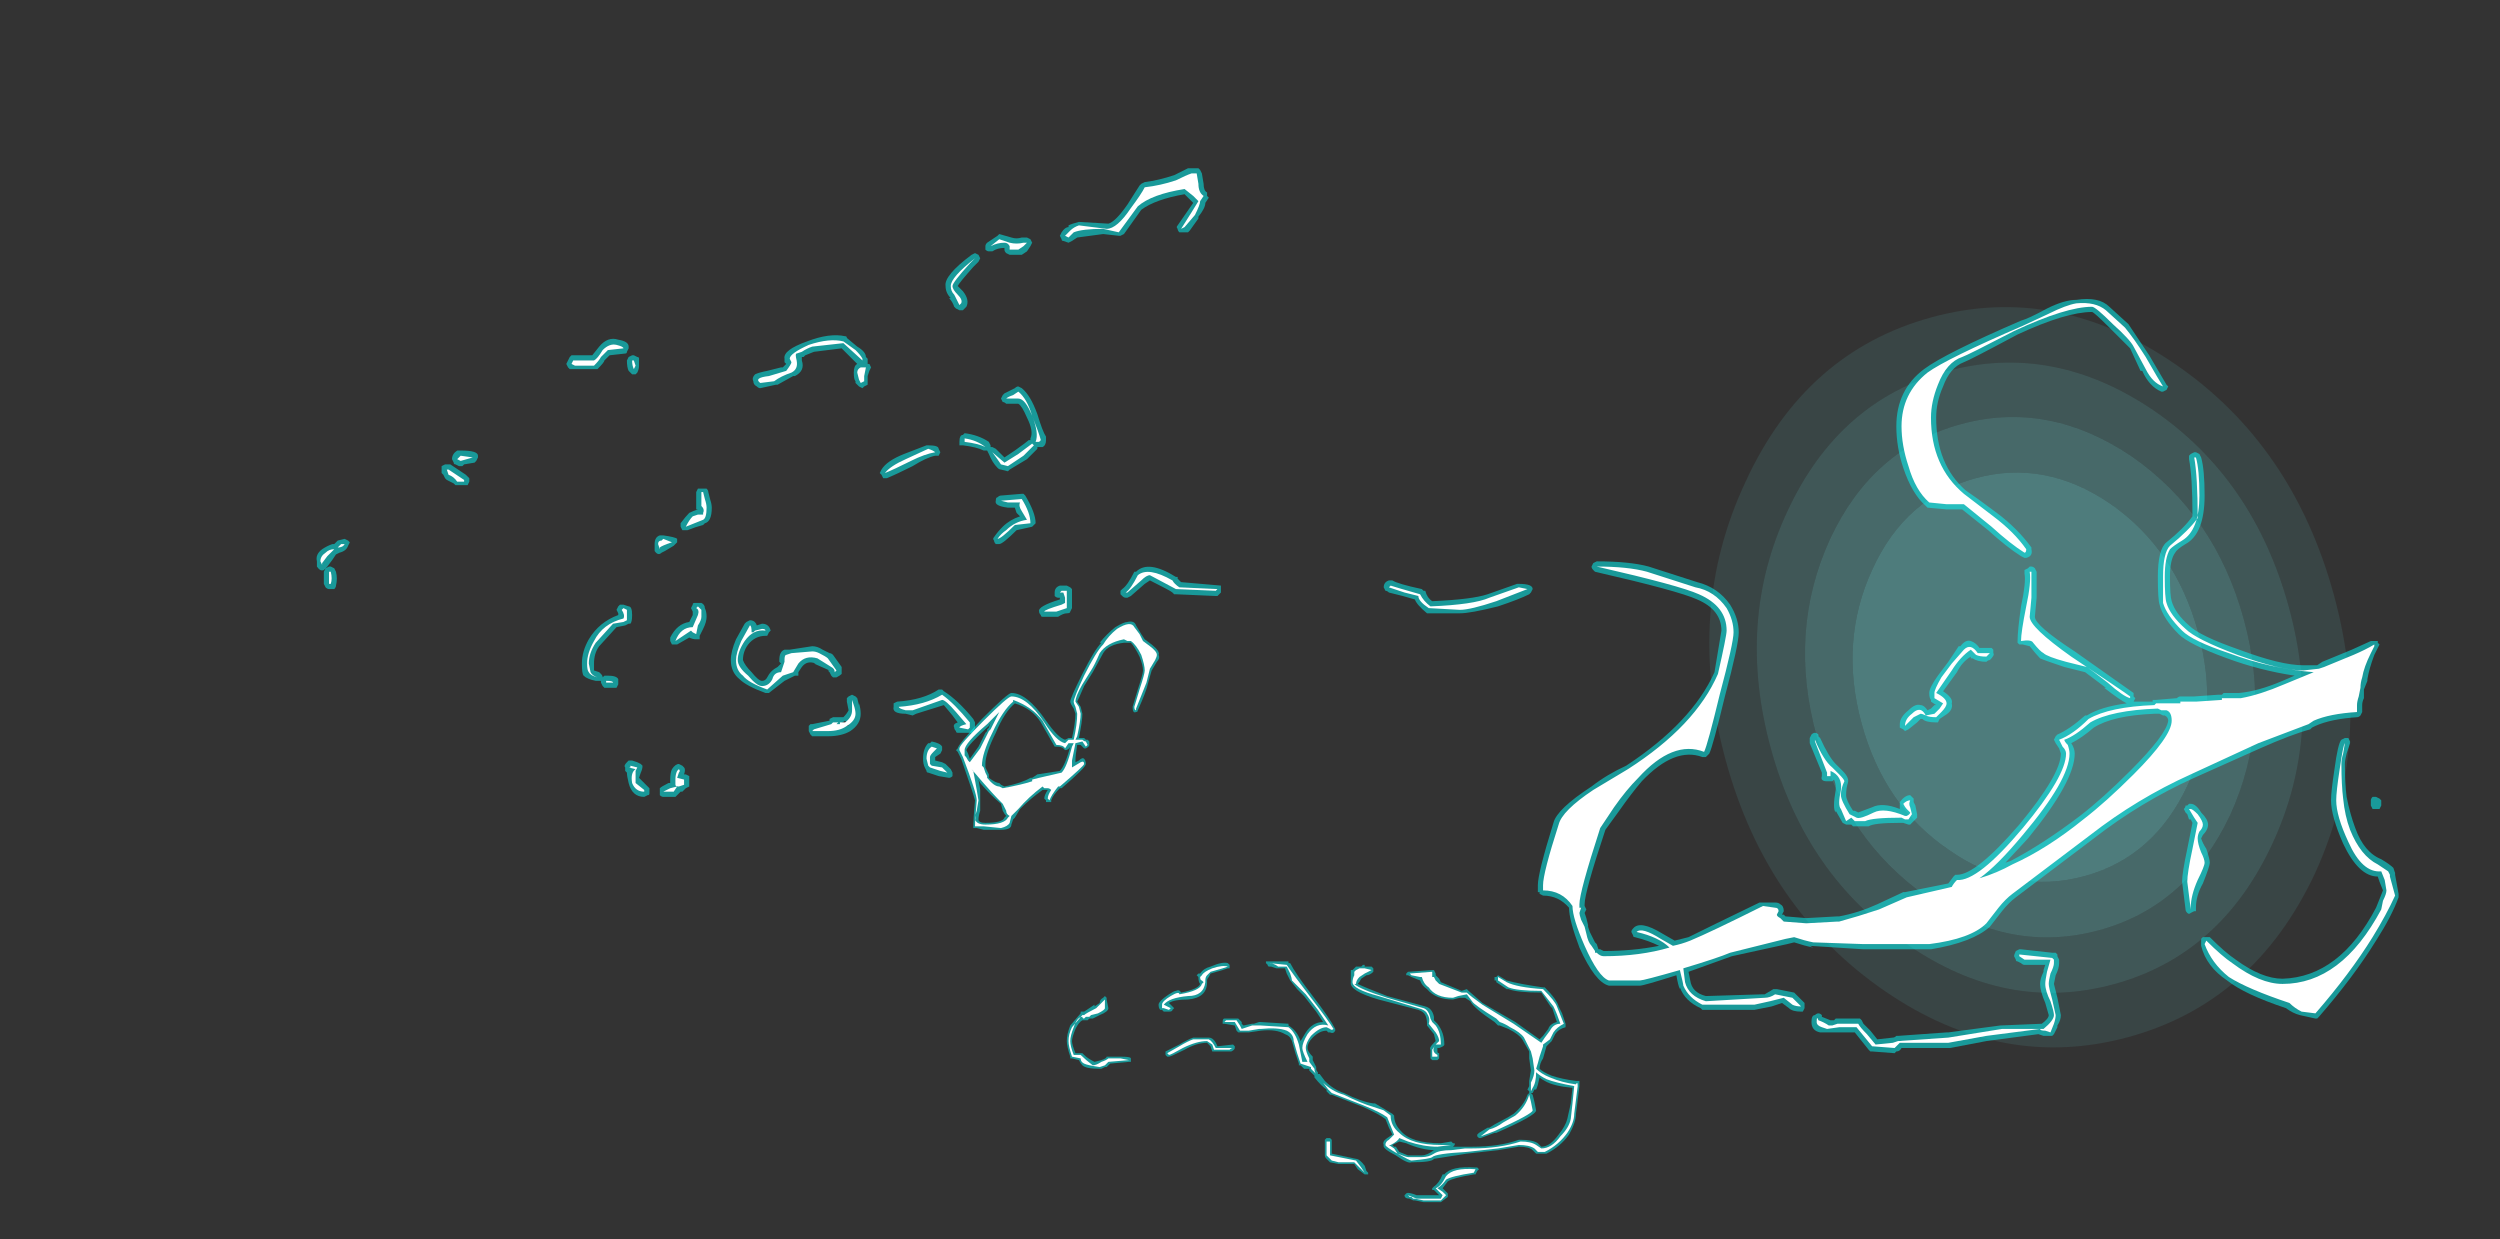 <?xml version="1.0" encoding="UTF-8" standalone="no"?>
<svg xmlns:ffdec="https://www.free-decompiler.com/flash" xmlns:xlink="http://www.w3.org/1999/xlink" ffdec:objectType="frame" height="250.4px" width="505.25px" xmlns="http://www.w3.org/2000/svg">
  <rect width="100%" height="100%" fill="#333333" stroke="none"/>
  <g transform="matrix(1.0, 0.0, 0.0, 1.0, 187.6, 259.75)">
    <use ffdec:characterId="843" height="32.65" transform="matrix(2.936, -0.803, 1.22, 4.455, 141.25, -178.8)" width="41.85" xlink:href="#shape0"/>
    <use ffdec:characterId="853" height="29.85" transform="matrix(7.0, 0.0, 0.0, 7.0, -123.55, -225.75)" width="60.1" xlink:href="#shape1"/>
  </g>
  <defs>
    <g id="shape0" transform="matrix(1.0, 0.0, 0.0, 1.0, 0.0, 0.0)">
      <path d="M29.15 9.95 Q32.5 12.6 32.5 16.35 32.5 20.1 29.15 22.7 25.75 25.35 20.95 25.35 16.1 25.35 12.75 22.7 9.35 20.1 9.35 16.35 9.35 12.6 12.75 9.95 16.1 7.3 20.95 7.3 25.75 7.3 29.15 9.95" fill="#7fffff" fill-opacity="0.357" fill-rule="evenodd" stroke="none"/>
      <path d="M31.35 8.2 Q35.65 11.6 35.65 16.35 35.65 21.05 31.35 24.45 27.0 27.8 20.95 27.8 14.85 27.8 10.55 24.45 6.25 21.05 6.25 16.35 6.25 11.6 10.55 8.2 14.85 4.85 20.95 4.85 27.0 4.85 31.35 8.2 M29.15 9.95 Q25.75 7.3 20.95 7.3 16.1 7.3 12.75 9.95 9.35 12.6 9.35 16.35 9.35 20.1 12.75 22.7 16.1 25.35 20.95 25.35 25.75 25.35 29.15 22.7 32.5 20.1 32.5 16.35 32.5 12.6 29.15 9.95" fill="#7fffff" fill-opacity="0.267" fill-rule="evenodd" stroke="none"/>
      <path d="M33.55 6.5 Q38.75 10.55 38.75 16.35 38.75 22.1 33.55 26.15 28.3 30.25 20.95 30.25 13.55 30.25 8.35 26.15 3.1 22.1 3.1 16.35 3.1 10.55 8.35 6.5 13.55 2.45 20.95 2.45 28.3 2.45 33.55 6.5 M31.35 8.2 Q27.0 4.85 20.95 4.85 14.85 4.85 10.55 8.2 6.25 11.6 6.25 16.35 6.25 21.05 10.55 24.45 14.85 27.8 20.95 27.8 27.0 27.8 31.35 24.45 35.65 21.05 35.65 16.35 35.65 11.6 31.35 8.2" fill="#7fffff" fill-opacity="0.176" fill-rule="evenodd" stroke="none"/>
      <path d="M35.75 4.8 Q41.85 9.55 41.85 16.35 41.85 23.1 35.75 27.9 29.6 32.65 20.95 32.65 12.25 32.65 6.15 27.9 0.0 23.1 0.0 16.35 0.0 9.55 6.15 4.8 12.25 0.0 20.95 0.0 29.6 0.0 35.75 4.8 M33.55 6.5 Q28.3 2.45 20.95 2.45 13.55 2.45 8.35 6.5 3.1 10.55 3.1 16.35 3.1 22.1 8.35 26.15 13.55 30.25 20.95 30.25 28.3 30.25 33.55 26.15 38.75 22.1 38.75 16.35 38.75 10.55 33.55 6.5" fill="#7fffff" fill-opacity="0.086" fill-rule="evenodd" stroke="none"/>
    </g>
    <g id="shape1" transform="matrix(1.0, 0.0, 0.0, 1.0, 17.65, 32.25)">
      <path d="M5.75 -19.15 Q5.95 -19.2 6.0 -19.05 L6.15 -18.8 6.25 -18.65 6.45 -18.5 Q6.7 -18.3 6.65 -18.2 6.7 -18.1 6.6 -18.0 L6.45 -17.75 6.35 -17.4 Q6.3 -17.15 6.05 -16.6 6.05 -16.55 6.0 -16.55 5.9 -16.5 5.9 -16.7 L6.05 -17.2 Q6.2 -17.65 6.2 -17.75 6.2 -17.9 6.1 -18.15 5.95 -18.45 5.85 -18.55 L5.65 -18.55 Q5.2 -18.5 5.05 -18.25 L4.75 -17.7 4.5 -17.3 Q4.35 -16.95 4.3 -16.85 L4.4 -16.7 4.45 -16.5 Q4.45 -16.3 4.35 -15.8 L4.35 -15.8 4.5 -15.8 4.55 -15.75 4.6 -15.75 4.65 -15.7 4.65 -15.6 Q4.65 -15.55 4.55 -15.5 L4.5 -15.5 4.4 -15.6 4.3 -15.6 Q4.25 -15.3 4.25 -15.15 L4.25 -15.1 4.35 -15.15 Q4.45 -15.25 4.5 -15.2 4.55 -15.15 4.55 -15.05 4.55 -14.95 3.85 -14.35 L3.8 -14.35 Q3.6 -14.15 3.55 -14.0 L3.55 -13.95 3.4 -13.95 3.4 -14.0 3.35 -14.05 Q3.35 -14.15 3.45 -14.3 L3.3 -14.3 Q2.95 -14.05 2.65 -13.75 L2.5 -13.5 2.45 -13.45 2.4 -13.3 Q2.4 -13.15 2.1 -13.15 L1.6 -13.15 1.4 -13.2 1.3 -13.2 1.3 -13.25 Q1.3 -13.45 1.35 -14.0 1.3 -14.2 0.95 -15.2 L0.85 -15.4 0.8 -15.45 0.85 -15.5 Q0.85 -15.6 1.55 -16.35 2.3 -17.1 2.4 -17.1 2.85 -17.1 3.4 -16.3 3.75 -15.8 3.95 -15.75 L4.05 -15.8 4.15 -15.8 Q4.25 -16.25 4.25 -16.5 L4.2 -16.65 Q4.1 -16.8 4.1 -16.85 4.1 -16.95 4.45 -17.65 4.8 -18.35 5.0 -18.55 L4.95 -18.55 Q5.15 -18.8 5.4 -19.0 5.65 -19.15 5.75 -19.15 M1.7 -16.05 L1.75 -16.1 1.8 -16.25 1.75 -16.15 Q1.15 -15.6 1.1 -15.45 L1.15 -15.35 1.2 -15.2 1.45 -15.55 1.65 -15.95 1.7 -16.0 1.7 -16.05 M1.95 -15.95 Q1.65 -15.35 1.65 -15.05 L1.65 -14.95 1.75 -14.75 1.75 -14.65 Q1.95 -14.5 2.05 -14.5 L2.1 -14.45 2.2 -14.4 Q2.7 -14.5 2.95 -14.65 L3.0 -14.65 3.15 -14.75 3.8 -14.85 Q3.95 -15.0 4.1 -15.55 4.05 -15.45 3.95 -15.45 L3.9 -15.5 Q3.85 -15.55 3.7 -15.55 L3.65 -15.55 3.25 -16.25 Q3.0 -16.65 2.5 -16.8 2.2 -16.55 1.95 -15.95 M1.5 -14.5 L1.45 -14.6 1.5 -14.3 1.5 -13.7 Q1.45 -13.55 1.45 -13.45 1.45 -13.35 1.65 -13.35 2.15 -13.35 2.2 -13.5 L2.25 -13.55 Q2.2 -13.6 2.15 -13.7 L2.1 -13.9 Q1.8 -14.15 1.5 -14.5 M7.8 -8.9 L7.75 -8.95 7.8 -9.0 7.85 -9.0 Q7.95 -9.15 8.15 -9.2 8.5 -9.35 8.65 -9.3 L8.7 -9.25 8.7 -9.15 8.65 -9.15 8.5 -9.1 8.15 -9.0 8.1 -8.9 Q8.05 -8.85 8.05 -8.8 L8.05 -8.75 Q8.05 -8.3 7.5 -8.25 7.1 -8.25 6.95 -8.15 L7.1 -8.0 7.05 -7.95 Q7.05 -7.9 6.95 -7.9 L6.8 -7.9 6.75 -7.95 6.7 -7.95 Q6.65 -8.0 6.65 -8.1 6.65 -8.2 6.95 -8.4 7.1 -8.5 7.15 -8.5 7.25 -8.55 7.3 -8.45 7.8 -8.55 7.85 -8.7 7.8 -8.75 7.8 -8.9 M8.5 -7.55 L8.5 -7.6 Q8.5 -7.7 8.55 -7.7 L8.95 -7.7 9.05 -7.6 9.05 -7.55 9.1 -7.5 9.35 -7.55 9.4 -7.55 9.55 -7.6 9.6 -7.6 10.4 -7.55 10.4 -7.5 Q10.65 -7.35 10.75 -7.05 L10.9 -7.3 Q11.1 -7.6 11.4 -7.6 L11.2 -7.9 10.85 -8.35 10.65 -8.55 10.45 -8.8 10.35 -9.0 10.3 -9.15 10.05 -9.15 9.9 -9.2 9.85 -9.2 Q9.8 -9.2 9.8 -9.25 L9.75 -9.3 9.75 -9.35 10.4 -9.35 10.4 -9.3 10.45 -9.3 Q10.6 -9.0 11.1 -8.35 11.6 -7.7 11.75 -7.4 L11.75 -7.35 Q11.7 -7.25 11.6 -7.3 L11.55 -7.3 11.5 -7.35 Q11.3 -7.35 11.1 -7.15 10.95 -7.0 10.95 -6.85 10.95 -6.75 11.1 -6.6 L11.1 -6.5 11.2 -6.3 11.2 -6.25 Q11.2 -6.2 11.25 -6.15 L11.25 -6.1 11.3 -6.1 11.45 -5.9 Q11.7 -5.65 12.0 -5.55 12.5 -5.3 12.85 -5.25 L12.9 -5.25 13.4 -4.95 13.45 -4.9 Q13.45 -4.65 13.65 -4.45 13.95 -4.1 14.8 -4.1 L15.1 -4.15 15.15 -4.1 15.2 -4.1 15.2 -4.05 15.15 -4.0 15.7 -4.0 Q16.5 -4.0 17.05 -4.2 L17.1 -4.2 Q17.45 -4.2 17.6 -4.1 L17.7 -4.0 Q17.95 -4.0 18.2 -4.35 18.4 -4.6 18.45 -4.8 L18.55 -5.25 18.6 -5.7 Q18.05 -5.75 17.8 -5.9 17.7 -5.95 17.65 -6.0 17.6 -5.75 17.55 -5.65 L17.5 -5.65 17.45 -5.55 17.4 -5.55 17.45 -5.5 17.5 -5.3 17.55 -5.05 Q17.55 -4.9 16.4 -4.4 L16.35 -4.4 15.95 -4.25 15.9 -4.25 15.85 -4.3 15.85 -4.35 15.9 -4.4 16.15 -4.55 16.2 -4.55 Q16.35 -4.65 16.55 -4.75 16.75 -4.85 16.9 -4.95 17.2 -5.2 17.3 -5.5 L17.35 -5.55 17.35 -5.6 17.3 -5.65 17.35 -5.75 17.35 -5.9 17.4 -6.2 17.35 -6.55 17.35 -6.75 17.15 -7.1 Q17.05 -7.25 16.75 -7.4 L16.5 -7.5 16.45 -7.5 16.35 -7.6 Q15.75 -8.0 15.65 -8.2 L15.5 -8.3 15.35 -8.3 15.15 -8.25 Q14.65 -8.25 14.4 -8.55 14.25 -8.65 14.2 -8.8 L13.95 -8.9 13.85 -8.95 13.8 -8.95 13.8 -9.0 13.85 -9.05 14.55 -9.1 14.6 -9.1 14.65 -9.0 14.65 -8.95 14.75 -8.85 14.8 -8.75 15.4 -8.5 15.55 -8.55 15.6 -8.5 16.0 -8.15 16.95 -7.6 17.65 -7.1 17.75 -7.2 17.9 -7.4 Q17.95 -7.55 18.15 -7.6 L18.0 -8.05 18.0 -8.0 17.7 -8.45 Q17.0 -8.45 16.75 -8.55 L16.7 -8.55 16.4 -8.75 16.4 -8.8 16.35 -8.8 16.35 -8.9 16.4 -8.9 16.45 -8.95 16.7 -8.8 Q17.05 -8.7 17.75 -8.6 L17.8 -8.6 Q18.15 -8.25 18.2 -8.05 L18.3 -7.85 18.4 -7.55 18.4 -7.45 Q18.2 -7.4 18.1 -7.25 L18.0 -7.05 17.85 -6.9 17.75 -6.55 Q17.65 -6.4 17.65 -6.25 17.75 -6.15 18.0 -6.05 18.3 -5.95 18.7 -5.9 L18.8 -5.9 18.8 -5.75 18.7 -4.95 Q18.7 -4.7 18.5 -4.35 18.25 -4.0 17.85 -3.8 L17.55 -3.8 17.45 -3.9 Q17.35 -4.0 17.05 -4.0 L16.45 -3.9 15.55 -3.8 14.6 -3.65 Q14.55 -3.55 13.95 -3.55 13.85 -3.5 13.5 -3.75 13.1 -3.95 13.15 -4.05 13.1 -4.15 13.25 -4.25 L13.4 -4.35 13.3 -4.55 13.2 -4.8 Q13.0 -4.95 12.55 -5.15 L11.65 -5.5 11.6 -5.5 11.5 -5.6 11.5 -5.65 Q11.35 -5.75 11.15 -6.0 L11.15 -6.05 11.0 -6.2 11.0 -6.25 10.85 -6.25 10.75 -6.35 10.7 -6.35 10.7 -6.4 10.6 -6.7 10.5 -7.05 Q10.45 -7.2 10.3 -7.25 10.05 -7.4 9.6 -7.35 L9.25 -7.3 8.95 -7.3 8.9 -7.35 8.85 -7.5 8.55 -7.55 8.5 -7.55 M8.1 -7.15 Q8.25 -7.15 8.35 -6.9 L8.8 -6.95 8.85 -6.9 8.85 -6.85 Q8.85 -6.8 8.75 -6.75 L8.2 -6.75 8.15 -6.9 8.05 -7.0 Q7.75 -7.0 7.4 -6.8 7.0 -6.6 6.95 -6.6 L6.9 -6.6 6.85 -6.65 6.85 -6.75 7.25 -6.95 Q7.5 -7.1 7.65 -7.15 L8.1 -7.15 M4.1 -7.5 L4.4 -7.85 4.4 -7.9 4.5 -7.9 4.8 -8.1 4.8 -8.05 4.95 -8.15 Q4.95 -8.25 5.05 -8.3 L5.1 -8.35 5.15 -8.3 5.15 -8.25 5.2 -8.0 Q5.2 -7.9 4.95 -7.8 L4.75 -7.7 4.65 -7.7 4.6 -7.65 4.45 -7.65 Q4.35 -7.6 4.25 -7.4 4.15 -7.15 4.15 -7.05 4.15 -6.95 4.25 -6.7 L4.45 -6.7 4.5 -6.65 Q4.6 -6.55 4.8 -6.45 L5.0 -6.5 Q5.15 -6.55 5.15 -6.6 L5.55 -6.6 Q5.85 -6.6 5.85 -6.55 L5.85 -6.45 5.8 -6.45 5.25 -6.4 5.15 -6.3 5.1 -6.3 5.0 -6.25 4.95 -6.25 Q4.55 -6.25 4.45 -6.35 4.4 -6.4 4.35 -6.5 L4.15 -6.55 4.1 -6.55 4.1 -6.6 Q4.0 -6.9 4.0 -7.05 4.0 -7.25 4.1 -7.5 M11.45 -4.2 L11.5 -4.25 11.6 -4.25 11.65 -4.2 11.65 -3.8 12.35 -3.65 Q12.45 -3.65 12.6 -3.45 L12.65 -3.3 12.7 -3.25 12.7 -3.2 12.6 -3.2 12.4 -3.35 12.3 -3.5 11.85 -3.5 11.6 -3.55 11.5 -3.65 Q11.45 -3.7 11.45 -3.75 L11.45 -4.2 M12.2 -9.1 L12.25 -9.1 12.35 -9.2 12.5 -9.2 12.55 -9.25 12.6 -9.25 12.6 -9.2 12.8 -9.2 12.85 -9.15 12.85 -9.05 Q12.75 -8.95 12.65 -8.95 L12.5 -8.85 Q12.45 -8.75 12.4 -8.7 12.6 -8.6 13.25 -8.35 L14.35 -8.05 Q14.55 -8.0 14.6 -7.75 L14.6 -7.65 14.7 -7.55 Q14.9 -7.3 14.9 -6.95 14.9 -6.9 14.75 -6.85 L14.7 -6.85 14.7 -6.75 Q14.7 -6.7 14.75 -6.7 L14.75 -6.55 14.7 -6.5 14.55 -6.5 14.5 -6.55 14.5 -6.8 Q14.45 -6.85 14.6 -7.0 L14.65 -7.05 14.6 -7.25 14.4 -7.5 14.4 -7.55 Q14.4 -7.7 14.35 -7.8 14.3 -7.9 14.15 -7.95 L13.0 -8.25 Q12.15 -8.5 12.2 -8.75 12.2 -8.85 12.2 -8.95 L12.2 -9.05 12.2 -9.1 M14.55 -8.9 L14.5 -8.95 14.5 -9.0 14.45 -8.95 14.5 -8.95 14.55 -8.9 M14.65 -3.9 Q14.25 -3.9 13.8 -4.1 L13.6 -4.15 13.4 -4.05 13.45 -4.0 13.5 -4.0 13.6 -3.85 13.85 -3.75 14.25 -3.75 Q14.4 -3.75 14.6 -3.9 L14.65 -3.9 M14.3 -2.4 L14.05 -2.45 14.0 -2.45 13.9 -2.5 Q13.75 -2.5 13.75 -2.6 L13.8 -2.65 Q13.85 -2.7 14.1 -2.6 L14.75 -2.6 14.6 -2.75 14.55 -2.75 14.55 -2.8 14.6 -2.85 Q14.75 -2.95 14.85 -3.2 L14.9 -3.2 Q15.1 -3.45 15.8 -3.4 L15.85 -3.4 15.9 -3.35 15.85 -3.3 15.8 -3.2 15.75 -3.2 Q15.15 -3.1 15.0 -3.0 L14.85 -2.8 15.0 -2.65 15.0 -2.55 14.8 -2.4 14.3 -2.4" fill="#00ffff" fill-opacity="0.502" fill-rule="evenodd" stroke="none"/>
      <path d="M5.45 -18.95 Q5.85 -19.2 5.95 -19.0 L6.1 -18.8 6.2 -18.6 6.4 -18.45 Q6.6 -18.3 6.6 -18.2 6.6 -18.15 6.55 -18.05 L6.4 -17.8 6.3 -17.4 Q6.2 -17.15 6.0 -16.65 L6.0 -16.6 Q5.95 -16.6 5.95 -16.7 L6.1 -17.2 Q6.25 -17.65 6.25 -17.75 6.25 -17.9 6.15 -18.2 6.0 -18.5 5.85 -18.6 L5.75 -18.6 5.65 -18.65 Q5.15 -18.55 4.95 -18.25 4.8 -17.9 4.7 -17.75 L4.45 -17.35 Q4.25 -17.0 4.25 -16.85 L4.35 -16.7 4.4 -16.5 Q4.4 -16.3 4.3 -15.85 L4.25 -15.75 4.45 -15.75 Q4.5 -15.7 4.55 -15.7 L4.6 -15.6 4.55 -15.55 4.45 -15.7 4.25 -15.65 4.15 -15.15 4.15 -14.95 4.4 -15.1 Q4.5 -15.15 4.5 -15.05 4.5 -15.0 3.8 -14.4 L3.75 -14.4 Q3.55 -14.15 3.5 -14.0 L3.45 -14.05 Q3.45 -14.15 3.55 -14.3 3.5 -14.35 3.45 -14.35 L3.35 -14.35 3.3 -14.4 Q2.9 -14.1 2.6 -13.75 L2.4 -13.55 2.35 -13.35 Q2.3 -13.25 2.1 -13.2 L1.6 -13.25 1.35 -13.25 Q1.35 -13.45 1.4 -14.0 1.4 -14.2 1.0 -15.25 L0.9 -15.45 0.9 -15.5 Q0.9 -15.6 1.6 -16.3 2.3 -17.0 2.4 -17.0 2.85 -17.0 3.35 -16.25 3.7 -15.7 3.95 -15.65 L4.05 -15.75 4.2 -15.75 Q4.3 -16.2 4.3 -16.5 L4.25 -16.7 Q4.2 -16.8 4.2 -16.85 4.2 -16.95 4.5 -17.6 4.85 -18.3 5.05 -18.5 5.2 -18.75 5.45 -18.95 M2.45 -16.85 Q2.15 -16.6 1.85 -15.95 1.55 -15.35 1.55 -15.0 L1.6 -14.95 1.65 -14.8 1.7 -14.7 1.7 -14.65 Q1.9 -14.4 2.05 -14.4 L2.15 -14.35 Q2.7 -14.45 3.0 -14.55 L3.0 -14.6 3.2 -14.65 3.85 -14.8 Q4.0 -14.95 4.15 -15.55 L4.2 -15.65 4.05 -15.65 3.95 -15.5 Q3.9 -15.6 3.7 -15.6 L3.3 -16.3 Q3.0 -16.7 2.45 -16.9 L2.45 -16.85 M1.95 -16.35 L2.05 -16.55 1.7 -16.2 Q1.05 -15.65 1.05 -15.45 1.05 -15.4 1.05 -15.3 1.1 -15.25 1.15 -15.15 L1.2 -15.1 1.5 -15.5 1.75 -16.0 1.8 -16.05 1.95 -16.35 M1.3 -14.85 L1.4 -14.3 1.45 -14.0 1.4 -13.7 Q1.35 -13.55 1.35 -13.45 1.4 -13.3 1.65 -13.3 2.2 -13.3 2.3 -13.5 L2.35 -13.55 Q2.25 -13.6 2.25 -13.7 L2.15 -13.9 Q1.85 -14.2 1.55 -14.55 L1.25 -14.9 1.3 -14.85 M7.9 -8.95 L7.9 -8.95 Q7.95 -9.05 8.2 -9.15 8.5 -9.25 8.65 -9.2 L8.5 -9.15 8.15 -9.05 8.05 -8.95 Q8.0 -8.9 8.0 -8.8 L8.0 -8.75 Q7.95 -8.35 7.5 -8.35 6.95 -8.3 6.8 -8.1 L7.0 -8.0 6.95 -7.95 6.8 -8.0 6.75 -8.0 6.75 -8.1 Q6.75 -8.2 7.0 -8.35 7.25 -8.5 7.25 -8.4 7.85 -8.5 7.9 -8.7 L7.95 -8.75 7.9 -8.8 Q7.85 -8.8 7.85 -8.9 L7.9 -8.95 M8.6 -7.65 L8.9 -7.65 9.0 -7.5 9.05 -7.4 9.35 -7.5 9.6 -7.5 10.4 -7.45 Q10.6 -7.3 10.7 -6.95 L10.8 -6.45 10.95 -6.45 Q10.8 -6.75 10.8 -6.85 10.8 -7.0 10.95 -7.25 11.2 -7.6 11.55 -7.5 11.45 -7.65 11.25 -7.95 L10.9 -8.4 10.5 -8.8 Q10.5 -8.85 10.45 -9.0 L10.35 -9.2 10.1 -9.2 Q10.05 -9.25 9.9 -9.3 L9.85 -9.3 10.35 -9.25 Q10.55 -8.95 11.05 -8.3 11.55 -7.65 11.7 -7.4 11.65 -7.35 11.6 -7.4 L11.5 -7.45 Q11.3 -7.45 11.05 -7.2 10.9 -7.0 10.9 -6.85 10.9 -6.75 11.0 -6.55 L11.0 -6.45 11.15 -6.25 Q11.15 -6.15 11.2 -6.1 L11.05 -6.25 11.05 -6.3 10.75 -6.4 10.65 -6.7 10.55 -7.05 Q10.55 -7.25 10.35 -7.35 10.1 -7.45 9.6 -7.4 L9.55 -7.4 9.25 -7.35 9.0 -7.35 8.85 -7.6 8.55 -7.6 8.6 -7.65 M8.1 -7.1 Q8.2 -7.05 8.3 -6.85 L8.8 -6.85 Q8.75 -6.85 8.7 -6.8 L8.25 -6.8 8.2 -6.95 8.05 -7.05 Q7.75 -7.05 7.35 -6.85 7.0 -6.65 6.95 -6.65 L6.9 -6.7 7.25 -6.9 Q7.5 -7.05 7.65 -7.1 L8.1 -7.1 M5.1 -8.0 Q5.1 -7.95 4.9 -7.85 L4.7 -7.8 4.65 -7.75 4.55 -7.75 4.5 -7.7 Q4.45 -7.7 4.45 -7.75 4.3 -7.75 4.2 -7.45 4.1 -7.2 4.1 -7.05 4.1 -6.9 4.2 -6.65 L4.4 -6.65 Q4.55 -6.5 4.75 -6.35 4.85 -6.35 5.0 -6.45 5.15 -6.5 5.2 -6.55 L5.55 -6.55 5.8 -6.5 5.2 -6.45 5.1 -6.35 4.95 -6.3 Q4.6 -6.35 4.5 -6.4 4.4 -6.45 4.4 -6.55 L4.15 -6.6 Q4.05 -6.9 4.05 -7.05 4.05 -7.25 4.15 -7.45 L4.45 -7.8 4.5 -7.8 Q4.55 -7.85 4.85 -8.0 L5.1 -8.25 5.1 -8.0 M11.25 -6.05 L11.4 -5.85 Q11.65 -5.6 12.0 -5.5 12.5 -5.25 12.85 -5.15 L13.15 -5.05 13.35 -4.9 Q13.35 -4.6 13.6 -4.4 13.95 -4.05 14.8 -4.05 L15.1 -4.05 14.7 -4.0 Q14.3 -4.0 13.85 -4.15 L13.6 -4.25 Q13.55 -4.15 13.35 -4.05 L13.3 -4.05 13.45 -3.95 13.55 -3.8 Q13.8 -3.7 13.85 -3.7 L14.25 -3.7 Q14.45 -3.7 14.6 -3.8 14.75 -3.9 15.1 -3.9 L15.5 -3.95 15.7 -3.95 Q16.5 -3.95 17.1 -4.15 17.4 -4.15 17.55 -4.05 L17.7 -3.95 Q18.0 -3.95 18.25 -4.3 18.5 -4.55 18.55 -4.8 L18.6 -5.25 18.65 -5.75 Q18.1 -5.85 17.85 -5.95 17.65 -6.05 17.55 -6.15 17.55 -5.85 17.45 -5.7 L17.4 -5.6 17.4 -5.85 Q17.5 -6.05 17.5 -6.2 L17.45 -6.55 17.4 -6.75 17.2 -7.15 Q17.1 -7.3 16.8 -7.45 16.65 -7.55 16.5 -7.6 L16.4 -7.7 Q15.75 -8.1 15.7 -8.2 L15.55 -8.4 15.3 -8.35 15.15 -8.3 Q14.65 -8.3 14.45 -8.6 14.3 -8.7 14.25 -8.9 L14.2 -8.9 13.95 -8.95 13.9 -9.0 14.55 -9.05 14.55 -8.9 14.6 -8.9 14.65 -8.8 14.75 -8.7 15.4 -8.45 15.55 -8.45 Q15.65 -8.35 16.0 -8.1 L16.9 -7.55 17.7 -7.0 17.8 -7.15 17.95 -7.35 Q18.05 -7.55 18.25 -7.55 18.15 -7.85 18.05 -8.05 L17.7 -8.5 Q17.0 -8.5 16.75 -8.6 L16.45 -8.8 16.45 -8.9 16.7 -8.75 Q17.0 -8.6 17.75 -8.55 18.1 -8.2 18.15 -8.05 L18.35 -7.55 Q18.15 -7.45 18.05 -7.3 L17.95 -7.1 17.75 -6.95 17.75 -6.9 17.65 -6.6 Q17.6 -6.4 17.55 -6.25 17.7 -6.1 17.95 -6.0 18.3 -5.85 18.7 -5.8 18.75 -5.9 18.75 -5.75 L18.65 -4.95 Q18.65 -4.7 18.45 -4.4 18.2 -4.05 17.8 -3.85 L17.6 -3.85 17.5 -3.95 Q17.35 -4.05 17.05 -4.05 L16.45 -3.95 15.55 -3.85 Q14.65 -3.8 14.55 -3.7 14.5 -3.65 13.95 -3.6 13.9 -3.6 13.55 -3.8 13.2 -4.0 13.2 -4.05 13.2 -4.15 13.3 -4.2 L13.45 -4.35 13.25 -4.85 Q13.05 -5.0 12.55 -5.2 L11.65 -5.55 11.55 -5.65 11.25 -6.05 M11.5 -4.15 L11.6 -4.15 11.6 -3.75 12.35 -3.6 12.5 -3.4 12.6 -3.25 12.3 -3.55 11.85 -3.55 11.65 -3.6 11.5 -3.75 11.5 -4.15 M12.6 -9.15 L12.8 -9.1 Q12.7 -9.05 12.6 -9.0 L12.45 -8.9 Q12.35 -8.8 12.35 -8.7 L12.3 -8.7 Q12.45 -8.55 13.25 -8.3 L14.3 -8.0 Q14.45 -7.95 14.5 -7.7 L14.55 -7.6 14.65 -7.5 Q14.8 -7.3 14.8 -6.95 L14.65 -6.95 Q14.5 -6.75 14.7 -6.65 L14.7 -6.6 14.55 -6.6 14.55 -6.8 14.65 -6.95 14.75 -7.05 Q14.75 -7.15 14.65 -7.3 L14.45 -7.55 Q14.5 -7.7 14.4 -7.85 14.35 -7.95 14.15 -8.0 L13.0 -8.35 Q12.25 -8.55 12.25 -8.75 12.25 -8.85 12.3 -8.95 L12.3 -9.05 12.35 -9.1 12.45 -9.15 12.6 -9.15 M14.5 -9.0 L14.5 -9.0 M16.2 -4.5 Q16.4 -4.55 16.6 -4.7 L16.95 -4.9 Q17.25 -5.15 17.35 -5.5 L17.4 -5.3 17.45 -5.05 Q17.45 -4.95 16.35 -4.45 L15.95 -4.3 16.2 -4.5 M14.05 -2.5 L14.0 -2.5 13.95 -2.55 13.9 -2.55 13.85 -2.6 14.1 -2.5 14.8 -2.5 14.85 -2.6 14.65 -2.8 Q14.8 -2.85 14.95 -3.15 15.15 -3.4 15.8 -3.35 L15.75 -3.25 Q15.1 -3.15 14.95 -3.05 14.85 -2.9 14.7 -2.8 L14.85 -2.7 14.95 -2.6 14.8 -2.45 14.3 -2.45 14.05 -2.5" fill="#ffffff" fill-rule="evenodd" stroke="none"/>
      <path d="M2.4 -30.25 Q2.55 -30.2 2.7 -30.25 L2.85 -30.25 2.95 -30.2 3.0 -30.1 2.95 -30.0 2.85 -29.85 2.7 -29.75 2.35 -29.75 2.25 -29.8 Q2.2 -29.85 2.2 -29.9 L2.2 -29.95 Q2.0 -29.95 1.85 -29.85 L1.75 -29.85 Q1.7 -29.85 1.65 -29.9 1.65 -29.95 1.65 -30.0 1.65 -30.05 1.7 -30.1 L2.0 -30.3 2.05 -30.35 2.4 -30.25 M1.25 -29.75 L1.35 -29.8 1.45 -29.75 1.5 -29.65 1.45 -29.55 1.3 -29.4 Q0.9 -28.95 0.85 -28.85 L1.0 -28.7 Q1.2 -28.45 1.1 -28.25 L1.0 -28.15 0.9 -28.15 0.8 -28.2 0.75 -28.25 Q0.7 -28.4 0.6 -28.5 L0.65 -28.5 Q0.5 -28.65 0.5 -28.85 0.45 -29.15 1.25 -29.75 M5.75 -31.2 L6.1 -31.75 6.15 -31.8 6.25 -31.85 Q6.65 -31.9 7.1 -32.05 L7.5 -32.25 7.8 -32.25 7.85 -32.2 7.9 -32.1 7.95 -31.8 Q7.95 -31.6 8.05 -31.55 L8.05 -31.45 8.1 -31.4 8.0 -31.25 Q8.0 -31.1 7.8 -30.85 L7.8 -30.8 7.55 -30.45 7.5 -30.4 7.25 -30.4 Q7.2 -30.45 7.2 -30.5 7.15 -30.55 7.2 -30.6 L7.65 -31.25 7.4 -31.5 Q6.55 -31.35 6.15 -31.05 L5.65 -30.35 5.55 -30.3 5.5 -30.3 5.05 -30.35 4.3 -30.25 4.15 -30.15 4.05 -30.1 3.9 -30.15 Q3.85 -30.15 3.85 -30.2 L3.8 -30.3 3.85 -30.4 Q3.95 -30.55 4.05 -30.55 L4.05 -30.6 Q4.15 -30.65 4.35 -30.7 L5.2 -30.65 Q5.4 -30.7 5.75 -31.2 M16.45 -19.6 Q15.65 -19.4 15.35 -19.4 L14.4 -19.4 Q14.1 -19.65 14.05 -19.8 L13.7 -19.9 13.3 -20.0 Q13.25 -20.05 13.2 -20.05 L13.15 -20.15 Q13.15 -20.3 13.3 -20.35 L13.4 -20.35 Q13.55 -20.25 14.25 -20.1 L14.3 -20.05 14.35 -20.05 Q14.4 -19.85 14.55 -19.75 15.7 -19.8 16.15 -19.95 L17.0 -20.25 17.05 -20.25 Q17.45 -20.25 17.45 -20.1 L17.4 -20.0 17.35 -19.95 Q17.05 -19.8 16.45 -19.6 M20.8 -20.75 L22.2 -20.3 Q22.8 -20.15 23.15 -19.65 23.4 -19.25 23.4 -18.85 23.4 -18.5 23.0 -17.0 22.65 -15.55 22.55 -15.35 L22.45 -15.25 Q22.4 -15.25 22.35 -15.25 21.55 -15.55 20.6 -14.55 20.3 -14.2 19.95 -13.7 L19.55 -13.15 Q18.95 -11.35 18.95 -11.0 L18.95 -10.95 19.0 -10.85 18.95 -10.75 19.0 -10.6 19.05 -10.4 19.05 -10.35 19.1 -10.2 Q19.2 -10.0 19.25 -9.9 L19.3 -9.85 19.35 -9.7 19.4 -9.7 19.5 -9.65 Q20.35 -9.65 21.1 -9.8 20.8 -9.95 20.4 -10.05 20.35 -10.05 20.35 -10.1 L20.3 -10.2 Q20.3 -10.25 20.35 -10.3 20.55 -10.55 21.2 -10.15 L21.55 -9.95 21.95 -10.05 Q22.55 -10.35 24.0 -11.05 L24.45 -11.05 Q24.55 -11.05 24.6 -11.0 24.7 -10.95 24.7 -10.8 L24.65 -10.7 24.7 -10.7 24.75 -10.65 25.35 -10.6 26.25 -10.65 26.3 -10.65 Q26.85 -10.75 27.4 -11.0 L28.15 -11.35 28.2 -11.35 29.45 -11.6 29.6 -11.8 29.65 -11.85 29.7 -11.85 Q30.25 -11.85 31.5 -13.3 32.7 -14.75 32.7 -15.35 L32.65 -15.5 32.55 -15.65 32.5 -15.75 32.55 -15.85 32.6 -15.9 Q32.95 -16.05 33.4 -16.45 L33.45 -16.45 Q33.85 -16.7 34.6 -16.8 34.4 -16.9 33.95 -17.25 L34.0 -17.25 33.4 -17.7 32.8 -17.85 Q32.2 -18.05 32.1 -18.1 32.0 -18.2 31.8 -18.45 L31.6 -18.5 31.5 -18.5 31.45 -18.55 31.45 -18.6 Q31.45 -18.9 31.55 -19.6 31.7 -20.3 31.65 -20.55 L31.65 -20.65 31.75 -20.7 31.8 -20.75 31.85 -20.75 Q31.9 -20.75 31.95 -20.7 L32.0 -20.6 32.0 -19.85 31.95 -19.3 Q31.95 -19.05 33.1 -18.3 L34.8 -17.1 34.8 -17.0 34.85 -16.95 34.8 -16.85 35.35 -16.85 35.35 -16.9 35.45 -16.9 36.05 -16.95 Q36.1 -17.0 36.15 -17.0 L36.55 -17.0 37.25 -17.05 37.35 -17.05 37.4 -17.1 37.85 -17.1 Q38.4 -17.15 39.1 -17.45 L39.45 -17.6 Q38.45 -17.75 37.5 -18.1 36.4 -18.5 36.1 -18.8 35.65 -19.25 35.55 -19.65 35.5 -19.8 35.5 -20.45 35.5 -21.25 35.75 -21.45 36.25 -21.85 36.5 -22.2 36.5 -23.35 36.4 -23.85 L36.4 -23.95 36.45 -24.0 36.55 -24.05 36.6 -24.05 36.7 -24.0 36.75 -23.9 Q36.85 -23.55 36.85 -22.8 36.85 -21.7 36.3 -21.4 36.05 -21.25 36.0 -21.15 35.85 -20.95 35.85 -20.45 35.85 -19.9 35.9 -19.75 36.0 -19.4 36.4 -19.05 36.7 -18.75 37.85 -18.35 39.05 -17.9 39.7 -17.9 L40.1 -17.9 40.25 -18.0 41.1 -18.35 41.65 -18.6 41.85 -18.6 41.85 -18.55 41.9 -18.5 41.75 -18.2 Q41.6 -17.8 41.55 -17.5 L41.55 -17.45 41.45 -17.2 41.45 -16.95 Q41.4 -16.85 41.4 -16.75 L41.4 -16.55 41.35 -16.45 Q41.3 -16.4 41.25 -16.4 40.5 -16.35 40.05 -16.15 L39.95 -16.1 39.9 -16.05 Q39.35 -15.9 38.45 -15.5 L36.55 -14.65 Q35.0 -13.95 33.65 -12.9 L31.4 -11.2 Q31.2 -11.05 31.0 -10.8 L30.65 -10.35 Q30.15 -9.9 28.95 -9.7 L27.0 -9.7 25.45 -9.8 25.55 -9.75 Q25.3 -9.8 25.0 -9.9 L24.8 -9.85 23.2 -9.5 21.95 -9.05 22.0 -8.8 Q22.05 -8.45 22.45 -8.35 L24.1 -8.4 24.15 -8.4 24.4 -8.55 24.5 -8.55 25.0 -8.45 25.3 -8.15 25.3 -8.0 25.25 -7.9 25.2 -7.9 Q24.95 -7.9 24.85 -8.0 L24.65 -8.15 24.35 -8.05 23.85 -7.95 22.35 -7.95 22.3 -8.0 Q21.85 -8.2 21.7 -8.6 L21.7 -8.55 Q21.65 -8.65 21.6 -8.95 20.65 -8.65 20.55 -8.65 L19.65 -8.65 Q19.25 -8.75 18.8 -9.75 18.5 -10.55 18.5 -10.9 18.2 -11.25 17.75 -11.25 L17.65 -11.3 17.65 -11.35 17.6 -11.35 Q17.6 -11.4 17.6 -11.45 L17.6 -11.55 Q17.6 -11.9 18.05 -13.35 18.15 -13.75 19.15 -14.4 19.6 -14.75 20.15 -15.0 22.05 -16.25 22.7 -17.7 L22.9 -18.9 Q22.9 -19.5 22.2 -19.8 21.65 -20.05 19.25 -20.6 L19.2 -20.65 Q19.15 -20.7 19.15 -20.75 L19.2 -20.85 19.3 -20.9 Q20.25 -20.9 20.8 -20.75 M3.15 -25.15 Q3.3 -24.65 3.4 -24.5 L3.4 -24.4 Q3.4 -24.25 3.3 -24.2 L3.15 -24.2 3.15 -24.15 2.85 -23.85 2.35 -23.55 2.3 -23.5 2.1 -23.55 Q2.05 -23.55 2.0 -23.6 1.85 -23.75 1.75 -24.0 L1.7 -24.1 1.6 -24.1 Q1.4 -24.2 1.0 -24.25 0.95 -24.25 0.9 -24.25 0.9 -24.3 0.9 -24.35 0.9 -24.55 1.0 -24.55 L1.05 -24.6 Q1.45 -24.55 1.75 -24.35 L1.8 -24.25 1.8 -24.2 1.85 -24.2 1.95 -24.15 2.2 -23.9 2.5 -24.1 Q2.85 -24.35 2.9 -24.4 L2.95 -24.4 2.95 -24.45 Q3.05 -24.65 2.85 -25.05 2.7 -25.4 2.6 -25.45 L2.25 -25.45 Q2.2 -25.5 2.15 -25.5 L2.1 -25.6 2.15 -25.7 2.2 -25.75 2.5 -25.9 Q2.55 -25.95 2.6 -25.95 L2.7 -25.9 Q2.95 -25.7 3.15 -25.15 M0.2 -23.95 Q-0.05 -23.9 -0.45 -23.65 -0.95 -23.4 -1.2 -23.3 L-1.3 -23.3 -1.35 -23.4 -1.4 -23.45 -1.35 -23.55 Q-1.2 -23.8 -0.7 -24.0 L-0.05 -24.25 0.0 -24.25 Q0.3 -24.25 0.3 -24.15 L0.35 -24.05 0.3 -23.95 0.2 -23.95 M2.75 -22.85 L2.8 -22.8 Q3.1 -22.3 3.1 -22.0 L3.0 -21.9 2.55 -21.8 Q2.15 -21.4 2.05 -21.4 L1.95 -21.4 Q1.9 -21.45 1.9 -21.5 1.85 -21.55 1.9 -21.6 2.0 -21.75 2.15 -21.9 2.35 -22.1 2.65 -22.2 L2.55 -22.3 2.5 -22.45 2.3 -22.45 Q1.9 -22.5 1.95 -22.65 1.95 -22.75 2.0 -22.75 2.05 -22.8 2.1 -22.8 L2.7 -22.85 2.75 -22.85 M5.55 -20.05 L5.6 -20.1 Q5.75 -20.2 5.95 -20.6 L6.0 -20.6 Q6.35 -20.95 7.15 -20.45 L7.2 -20.45 7.2 -20.4 7.3 -20.3 8.45 -20.2 8.45 -20.0 8.35 -19.9 8.3 -19.9 7.15 -19.95 7.1 -19.95 7.05 -20.0 Q7.0 -20.05 6.4 -20.35 L6.25 -20.25 5.85 -19.9 5.75 -19.85 5.7 -19.85 Q5.65 -19.85 5.6 -19.9 L5.55 -19.95 5.55 -20.05 M4.15 -20.0 L4.15 -19.55 4.1 -19.45 Q4.1 -19.4 4.0 -19.4 3.9 -19.4 3.75 -19.3 L3.3 -19.3 Q3.25 -19.3 3.25 -19.35 3.2 -19.4 3.2 -19.45 3.15 -19.6 3.8 -19.8 L3.8 -19.85 3.75 -19.85 Q3.7 -19.85 3.65 -19.9 L3.65 -20.0 Q3.65 -20.15 3.8 -20.2 L4.0 -20.2 4.1 -20.15 4.15 -20.1 4.15 -20.0 M3.8 -19.8 L3.8 -19.8 M0.45 -17.15 Q0.85 -16.9 1.3 -16.35 L1.35 -16.25 1.35 -16.1 1.3 -16.0 1.25 -15.95 0.85 -15.95 Q0.8 -15.95 0.8 -16.0 0.75 -16.05 0.75 -16.1 0.7 -16.2 0.85 -16.25 L0.7 -16.45 0.45 -16.75 -0.35 -16.5 -0.45 -16.45 -0.65 -16.5 Q-1.05 -16.5 -1.0 -16.7 L-1.0 -16.8 -0.9 -16.85 Q-0.15 -16.9 0.3 -17.2 L0.4 -17.2 0.45 -17.15 M0.1 -15.7 Q0.35 -15.65 0.4 -15.55 L0.4 -15.45 0.35 -15.35 0.2 -15.25 0.2 -15.15 0.4 -15.1 0.5 -15.05 0.65 -14.9 0.7 -14.8 0.7 -14.7 Q0.65 -14.65 0.6 -14.65 L0.3 -14.7 0.0 -14.8 Q-0.05 -14.8 -0.05 -14.85 L-0.1 -14.95 Q-0.15 -15.05 -0.15 -15.2 -0.15 -15.5 0.0 -15.65 L0.05 -15.65 0.1 -15.7 M35.25 -26.85 L35.75 -26.0 35.8 -25.95 35.75 -25.85 35.65 -25.8 35.6 -25.8 Q35.25 -25.95 35.05 -26.4 L35.0 -26.4 34.7 -27.05 34.1 -27.65 Q33.65 -28.1 33.6 -28.1 32.85 -28.1 31.45 -27.45 30.05 -26.7 29.9 -26.65 29.5 -26.5 29.3 -25.95 29.1 -25.5 29.1 -25.05 29.1 -23.7 29.95 -22.95 30.25 -22.75 30.85 -22.3 31.45 -21.85 31.85 -21.3 L31.85 -21.25 Q31.9 -21.05 31.7 -21.0 L31.65 -21.0 31.55 -21.05 Q31.15 -21.3 30.6 -21.8 L29.85 -22.4 29.4 -22.4 28.85 -22.45 28.8 -22.5 Q28.4 -22.85 28.15 -23.6 27.95 -24.2 27.95 -24.8 27.95 -25.85 28.75 -26.45 29.35 -26.9 31.55 -27.85 31.75 -27.9 32.3 -28.2 32.8 -28.45 33.15 -28.45 33.8 -28.55 34.1 -28.25 L34.65 -27.75 35.25 -26.85 M35.7 -16.45 L35.65 -16.45 35.55 -16.5 35.4 -16.5 Q34.2 -16.45 33.65 -16.1 33.3 -15.8 33.0 -15.65 33.1 -15.5 33.1 -15.35 33.1 -14.55 31.75 -12.9 L31.1 -12.2 31.25 -12.25 Q32.2 -12.75 33.25 -13.55 33.9 -14.05 34.7 -14.85 35.75 -15.9 35.8 -16.3 35.8 -16.4 35.7 -16.45 M40.8 -15.75 L40.9 -15.8 41.0 -15.8 41.05 -15.7 41.05 -15.65 40.95 -15.35 Q40.9 -15.15 40.9 -15.05 40.9 -14.5 40.95 -14.1 41.05 -13.6 41.2 -13.2 41.45 -12.5 41.95 -12.3 42.2 -12.15 42.3 -12.05 L42.35 -11.9 42.35 -11.85 42.45 -11.3 42.45 -11.2 Q42.25 -10.65 41.8 -9.95 41.15 -8.9 40.15 -7.75 L40.1 -7.7 40.05 -7.7 39.6 -7.8 Q39.4 -7.85 39.2 -8.0 38.0 -8.4 37.5 -8.8 36.9 -9.2 36.75 -9.8 L36.75 -10.0 36.8 -10.05 37.0 -10.05 Q37.45 -9.6 37.75 -9.4 38.5 -8.85 39.1 -8.85 40.75 -8.9 41.8 -10.9 L42.0 -11.4 41.9 -11.65 41.85 -11.8 Q41.3 -11.8 40.85 -12.75 40.5 -13.55 40.5 -14.0 40.5 -14.25 40.6 -14.9 40.7 -15.65 40.8 -15.75 M25.75 -15.8 Q26.0 -15.25 26.2 -15.05 L26.4 -14.85 Q26.6 -14.65 26.55 -14.5 26.5 -14.35 26.5 -14.15 26.5 -14.0 26.7 -13.7 L26.75 -13.7 26.85 -13.65 27.25 -13.8 Q27.55 -13.95 28.05 -13.75 L28.05 -13.95 Q28.2 -14.15 28.35 -14.15 L28.45 -14.05 28.45 -13.95 28.5 -13.85 28.55 -13.6 28.55 -13.5 28.35 -13.3 28.3 -13.3 28.15 -13.35 28.05 -13.35 Q27.3 -13.35 27.15 -13.25 L26.7 -13.25 26.65 -13.3 26.5 -13.3 26.4 -13.35 26.2 -13.7 26.2 -13.65 Q26.1 -13.75 26.2 -14.3 L26.2 -14.35 Q26.2 -14.5 26.15 -14.6 L26.1 -14.55 25.95 -14.55 Q25.75 -14.55 25.8 -14.7 L25.8 -14.8 25.45 -15.65 25.45 -15.8 25.5 -15.9 Q25.55 -15.95 25.6 -15.95 25.65 -15.95 25.7 -15.9 L25.7 -15.85 25.75 -15.8 M28.05 -16.2 Q28.05 -16.4 28.3 -16.6 28.5 -16.8 28.65 -16.75 28.75 -16.75 28.85 -16.6 L28.95 -16.65 29.05 -16.75 29.1 -16.75 28.95 -16.85 28.95 -16.9 Q28.9 -16.95 28.9 -17.1 28.9 -17.25 29.15 -17.6 L29.45 -18.0 29.75 -18.45 29.8 -18.45 Q29.95 -18.65 30.1 -18.6 30.25 -18.55 30.35 -18.4 L30.7 -18.4 30.75 -18.35 30.75 -18.25 Q30.8 -18.2 30.65 -18.05 30.6 -18.05 30.55 -18.0 30.3 -18.0 30.15 -18.1 L30.1 -18.1 30.1 -18.15 Q29.85 -18.0 29.7 -17.7 L29.3 -17.15 Q29.6 -16.95 29.55 -16.8 29.6 -16.6 29.35 -16.45 L29.2 -16.35 29.15 -16.25 29.1 -16.25 Q28.8 -16.25 28.7 -16.35 L28.65 -16.35 28.55 -16.25 28.3 -16.05 28.2 -16.0 28.15 -16.05 28.05 -16.1 28.05 -16.2 M31.55 -9.7 L32.45 -9.6 32.55 -9.6 32.6 -9.55 32.6 -9.5 32.65 -9.4 32.65 -9.3 Q32.65 -9.15 32.55 -8.95 L32.5 -8.7 32.6 -8.3 32.7 -7.8 Q32.7 -7.65 32.6 -7.5 L32.6 -7.45 32.5 -7.25 32.45 -7.2 32.2 -7.2 32.05 -7.25 30.55 -7.05 29.5 -6.85 28.1 -6.85 Q28.05 -6.75 27.95 -6.75 L27.9 -6.7 27.25 -6.75 27.2 -6.75 27.15 -6.8 26.75 -7.3 25.75 -7.3 Q25.5 -7.35 25.5 -7.6 25.5 -7.8 25.6 -7.8 25.7 -7.9 25.8 -7.8 L25.8 -7.75 26.05 -7.65 26.15 -7.65 26.2 -7.7 26.9 -7.7 26.95 -7.65 27.0 -7.55 27.2 -7.35 27.4 -7.1 27.85 -7.15 Q27.9 -7.15 27.95 -7.2 L28.0 -7.2 29.4 -7.3 29.45 -7.3 30.95 -7.5 32.15 -7.55 Q32.35 -7.7 32.35 -7.8 L32.25 -8.15 Q32.1 -8.5 32.1 -8.7 32.1 -8.85 32.2 -9.05 L32.2 -9.1 32.25 -9.25 31.65 -9.25 Q31.6 -9.25 31.55 -9.3 L31.45 -9.35 Q31.4 -9.35 31.4 -9.4 L31.35 -9.5 Q31.35 -9.55 31.4 -9.65 L31.5 -9.7 31.55 -9.7 M41.95 -13.9 L41.95 -13.85 41.9 -13.75 41.8 -13.75 Q41.75 -13.75 41.7 -13.75 L41.65 -13.85 41.65 -14.0 Q41.65 -14.05 41.7 -14.1 L41.8 -14.1 41.9 -14.05 41.95 -14.0 41.95 -13.9 M36.3 -13.85 L36.35 -13.85 36.4 -13.9 36.45 -13.9 Q36.6 -13.9 36.75 -13.65 36.95 -13.45 36.95 -13.3 36.95 -13.15 36.8 -13.0 L36.75 -12.9 Q36.8 -12.75 36.9 -12.6 37.0 -12.3 37.0 -12.2 37.0 -12.1 36.8 -11.6 36.6 -11.25 36.6 -10.9 L36.6 -10.8 36.55 -10.8 36.45 -10.75 Q36.4 -10.7 36.35 -10.75 36.3 -10.8 36.3 -10.85 L36.2 -11.65 Q36.2 -11.9 36.35 -12.6 L36.5 -13.35 36.45 -13.45 36.4 -13.45 36.35 -13.6 36.3 -13.65 36.25 -13.75 Q36.3 -13.8 36.3 -13.85 M-1.8 -26.8 L-1.75 -26.75 -1.75 -26.6 -1.7 -26.6 -1.65 -26.5 -1.7 -26.4 -1.75 -26.25 -1.75 -26.0 -1.85 -25.95 -1.9 -25.9 -2.0 -25.95 -2.1 -26.05 -2.1 -26.1 Q-2.15 -26.15 -2.15 -26.35 -2.15 -26.55 -2.05 -26.6 L-2.5 -27.05 -3.3 -26.95 -3.55 -26.85 -3.6 -26.8 -3.65 -26.8 -3.65 -26.7 Q-3.55 -26.4 -3.85 -26.25 L-3.9 -26.25 -4.35 -26.0 -4.4 -26.0 -4.85 -25.9 Q-4.9 -25.9 -4.95 -25.95 -5.05 -26.0 -5.05 -26.1 -5.1 -26.2 -5.0 -26.3 -4.9 -26.35 -4.65 -26.4 L-4.25 -26.5 -4.2 -26.5 -4.1 -26.6 -4.15 -26.65 -4.15 -26.75 Q-4.2 -27.0 -3.5 -27.25 -2.85 -27.5 -2.4 -27.4 -2.35 -27.4 -2.35 -27.35 L-2.05 -27.1 Q-1.8 -26.95 -1.8 -26.8 M-8.5 -26.85 L-8.4 -26.8 Q-8.35 -26.8 -8.35 -26.75 L-8.35 -26.55 Q-8.35 -26.45 -8.4 -26.35 L-8.45 -26.3 -8.55 -26.3 -8.65 -26.4 Q-8.7 -26.5 -8.7 -26.7 L-8.65 -26.8 -8.55 -26.85 -8.5 -26.85 M-8.65 -27.05 L-8.7 -26.95 Q-8.7 -26.9 -8.75 -26.9 L-9.2 -26.85 -9.35 -26.7 Q-9.35 -26.65 -9.55 -26.45 L-10.35 -26.45 -10.4 -26.5 -10.45 -26.6 -10.35 -26.8 -10.3 -26.85 -9.7 -26.85 -9.5 -27.1 Q-9.25 -27.4 -8.95 -27.3 -8.65 -27.25 -8.65 -27.1 L-8.65 -27.05 M-6.5 -23.0 L-6.4 -23.0 Q-6.35 -22.95 -6.35 -22.9 L-6.3 -22.7 Q-6.25 -22.55 -6.25 -22.45 -6.25 -22.05 -6.45 -22.0 L-6.5 -21.95 Q-6.7 -21.9 -6.95 -21.8 L-7.1 -21.8 -7.15 -21.9 -7.15 -22.0 Q-7.0 -22.2 -6.9 -22.3 -6.8 -22.35 -6.65 -22.4 L-6.7 -22.4 -6.7 -22.9 -6.65 -23.0 Q-6.6 -23.0 -6.55 -23.0 L-6.5 -23.0 M-7.65 -21.65 Q-7.3 -21.6 -7.25 -21.55 L-7.25 -21.45 -7.35 -21.35 -7.6 -21.2 -7.7 -21.15 Q-7.8 -21.05 -7.9 -21.2 L-7.9 -21.4 Q-7.9 -21.6 -7.75 -21.65 L-7.65 -21.65 M-6.85 -19.55 L-6.8 -19.65 Q-6.8 -19.7 -6.75 -19.7 L-6.55 -19.7 Q-6.45 -19.65 -6.45 -19.55 -6.4 -19.45 -6.4 -19.3 -6.4 -19.15 -6.5 -18.95 L-6.6 -18.75 Q-6.6 -18.7 -6.6 -18.65 L-6.7 -18.65 Q-6.8 -18.65 -6.9 -18.7 L-7.25 -18.5 -7.4 -18.5 -7.45 -18.6 -7.45 -18.7 Q-7.25 -19.1 -6.9 -19.15 L-6.8 -19.35 -6.8 -19.45 -6.85 -19.55 M-8.65 -19.1 L-8.75 -19.05 -9.0 -19.0 -9.5 -18.45 Q-9.65 -18.25 -9.65 -17.95 L-9.65 -17.75 -9.5 -17.7 -9.45 -17.65 Q-9.4 -17.6 -9.4 -17.55 L-9.35 -17.6 -9.25 -17.6 Q-9.0 -17.6 -8.95 -17.5 L-8.95 -17.35 -9.0 -17.25 -9.35 -17.25 -9.4 -17.3 -9.45 -17.4 -9.45 -17.45 -9.6 -17.45 Q-9.85 -17.5 -9.95 -17.6 -10.0 -17.65 -10.0 -17.95 -10.0 -18.3 -9.8 -18.65 -9.5 -19.15 -8.95 -19.35 L-8.95 -19.4 -9.0 -19.5 -8.95 -19.6 -8.9 -19.65 -8.8 -19.65 -8.65 -19.6 Q-8.55 -19.6 -8.55 -19.35 -8.55 -19.15 -8.6 -19.1 L-8.65 -19.1 M-8.7 -15.1 L-8.65 -15.15 -8.55 -15.15 -8.4 -15.1 -8.3 -15.05 -8.25 -15.0 Q-8.25 -14.9 -8.3 -14.8 L-8.35 -14.65 -8.05 -14.35 -8.05 -14.2 Q-8.05 -14.15 -8.1 -14.15 L-8.2 -14.1 Q-8.55 -14.1 -8.65 -14.5 -8.7 -14.7 -8.7 -14.8 L-8.75 -14.85 -8.75 -14.95 Q-8.8 -15.0 -8.7 -15.1 M-7.45 -14.6 Q-7.45 -14.8 -7.4 -14.9 -7.3 -15.05 -7.2 -15.05 L-7.1 -15.0 -7.05 -14.95 Q-7.0 -14.9 -7.05 -14.75 L-7.0 -14.75 -6.9 -14.7 -6.9 -14.4 -7.0 -14.35 -7.1 -14.25 -7.15 -14.25 -7.3 -14.1 -7.65 -14.1 Q-7.7 -14.1 -7.75 -14.15 L-7.75 -14.35 Q-7.7 -14.4 -7.5 -14.5 L-7.45 -14.5 -7.45 -14.6 M-2.5 -17.85 L-2.5 -17.65 Q-2.55 -17.6 -2.65 -17.55 L-2.75 -17.55 -2.8 -17.6 -2.85 -17.7 -2.9 -17.75 -2.85 -17.75 -3.3 -17.95 -3.25 -17.95 Q-3.5 -18.05 -3.65 -17.85 L-3.75 -17.7 -3.75 -17.6 -3.85 -17.6 -4.15 -17.45 -4.6 -17.1 -4.7 -17.1 Q-5.25 -17.3 -5.45 -17.5 -5.7 -17.7 -5.7 -18.05 -5.7 -18.3 -5.55 -18.65 L-5.3 -19.1 -5.25 -19.15 -5.15 -19.2 Q-5.0 -19.2 -4.95 -19.05 L-4.8 -19.1 Q-4.6 -19.1 -4.55 -18.9 L-4.6 -18.85 -4.65 -18.75 -4.7 -18.75 Q-5.0 -18.75 -5.2 -18.5 -5.35 -18.3 -5.35 -18.05 -5.3 -17.9 -5.1 -17.7 -4.9 -17.45 -4.8 -17.45 -4.7 -17.45 -4.65 -17.55 -4.55 -17.75 -4.35 -17.85 L-4.25 -17.95 -4.3 -18.0 -4.3 -18.05 Q-4.3 -18.3 -4.15 -18.35 L-4.0 -18.35 -3.35 -18.45 Q-3.2 -18.45 -3.05 -18.35 L-2.85 -18.25 Q-2.8 -18.25 -2.75 -18.2 L-2.5 -17.85 M-3.45 -16.15 L-3.4 -16.2 -3.35 -16.2 -2.85 -16.3 -2.85 -16.35 -2.75 -16.4 -2.45 -16.4 Q-2.35 -16.5 -2.3 -16.6 L-2.35 -16.85 -2.35 -16.95 -2.3 -17.0 -2.2 -17.05 -2.1 -17.0 -2.05 -16.95 -2.0 -16.75 -2.0 -16.8 Q-1.95 -16.65 -1.95 -16.5 -1.95 -16.2 -2.25 -16.0 -2.5 -15.85 -2.9 -15.85 L-3.35 -15.85 -3.4 -15.9 -3.45 -16.0 -3.45 -16.15 M-2.55 -16.2 L-2.3 -16.15 -2.4 -16.3 -2.55 -16.2 M-17.15 -21.4 L-17.05 -21.5 -16.85 -21.55 -16.75 -21.5 -16.7 -21.45 -16.75 -21.35 Q-16.8 -21.2 -17.0 -21.15 L-17.1 -21.1 -17.2 -20.95 -17.35 -20.75 -17.45 -20.65 Q-17.55 -20.6 -17.65 -20.75 L-17.65 -20.9 Q-17.7 -21.1 -17.5 -21.25 -17.35 -21.35 -17.2 -21.4 L-17.15 -21.4 M-13.0 -23.9 L-13.05 -23.8 -13.1 -23.75 -13.4 -23.7 -13.45 -23.65 -13.55 -23.65 -13.65 -23.7 Q-13.7 -23.7 -13.7 -23.75 L-13.75 -23.85 Q-13.75 -24.0 -13.6 -24.1 L-13.5 -24.1 Q-13.0 -24.1 -13.0 -23.95 L-13.0 -23.9 M-13.9 -23.7 L-13.8 -23.7 -13.35 -23.4 -13.25 -23.3 -13.25 -23.2 -13.3 -23.1 -13.65 -23.1 -13.7 -23.15 -13.9 -23.25 -13.95 -23.3 -14.0 -23.4 -14.05 -23.45 -14.05 -23.65 -13.95 -23.7 -13.9 -23.7 M-17.45 -20.6 L-17.4 -20.7 -17.3 -20.75 -17.25 -20.75 -17.15 -20.7 -17.1 -20.6 Q-17.05 -20.4 -17.1 -20.2 -17.1 -20.15 -17.15 -20.1 L-17.3 -20.1 Q-17.35 -20.1 -17.4 -20.15 L-17.45 -20.25 -17.45 -20.6" fill="#00ffff" fill-opacity="0.502" fill-rule="evenodd" stroke="none"/>
      <path d="M2.85 -30.1 L2.75 -30.0 2.6 -29.9 2.35 -29.9 2.35 -30.0 Q2.3 -30.1 2.2 -30.1 2.0 -30.1 1.8 -30.0 L2.05 -30.2 2.35 -30.1 Q2.55 -30.05 2.75 -30.1 L2.85 -30.1 M0.7 -28.85 Q0.7 -28.75 0.85 -28.6 1.0 -28.45 0.95 -28.35 L0.9 -28.3 0.75 -28.6 Q0.65 -28.7 0.65 -28.85 0.65 -29.1 1.35 -29.65 L1.2 -29.5 Q0.7 -28.95 0.7 -28.85 M5.15 -30.5 Q5.45 -30.5 5.85 -31.1 6.15 -31.5 6.25 -31.7 6.7 -31.75 7.15 -31.9 7.45 -32.05 7.6 -32.1 L7.75 -32.1 7.8 -31.8 Q7.8 -31.55 7.95 -31.45 L7.85 -31.3 Q7.85 -31.2 7.7 -30.9 L7.4 -30.55 7.3 -30.5 Q7.65 -31.05 7.8 -31.3 L7.65 -31.45 7.4 -31.65 Q6.45 -31.5 6.05 -31.15 L5.5 -30.4 5.05 -30.5 Q4.45 -30.5 4.2 -30.4 L4.05 -30.25 3.95 -30.3 4.1 -30.45 Q4.2 -30.55 4.35 -30.6 L5.15 -30.5 M16.2 -19.85 L17.05 -20.15 17.3 -20.1 16.4 -19.75 Q15.65 -19.5 15.35 -19.5 L14.45 -19.55 Q14.15 -19.75 14.15 -19.9 L13.75 -20.0 13.3 -20.15 13.35 -20.2 Q13.5 -20.15 14.2 -19.95 14.3 -19.75 14.5 -19.6 15.75 -19.65 16.2 -19.85 M23.05 -19.55 Q23.25 -19.2 23.25 -18.85 23.25 -18.55 22.85 -17.05 22.5 -15.6 22.4 -15.4 21.5 -15.75 20.5 -14.65 20.15 -14.3 19.8 -13.8 L19.4 -13.2 Q18.8 -11.35 18.8 -11.0 L18.8 -10.9 18.85 -10.9 18.8 -10.75 Q18.8 -10.7 18.85 -10.55 L18.95 -10.35 19.0 -10.15 Q19.05 -9.9 19.15 -9.8 L19.25 -9.65 19.25 -9.6 19.3 -9.6 Q19.4 -9.5 19.5 -9.5 20.55 -9.5 21.4 -9.75 21.1 -10.05 20.45 -10.2 20.6 -10.35 21.15 -10.0 L21.5 -9.8 Q21.75 -9.85 22.0 -9.95 22.6 -10.2 24.1 -10.95 L24.45 -10.9 Q24.55 -10.9 24.55 -10.8 L24.5 -10.7 Q24.5 -10.65 24.6 -10.6 L24.7 -10.5 25.35 -10.45 26.25 -10.5 26.3 -10.5 Q26.85 -10.65 27.45 -10.85 27.9 -11.05 28.25 -11.2 L29.55 -11.5 Q29.6 -11.6 29.7 -11.7 30.3 -11.65 31.6 -13.2 32.85 -14.7 32.85 -15.35 32.85 -15.45 32.75 -15.55 L32.65 -15.75 Q33.05 -15.9 33.5 -16.35 34.1 -16.7 35.4 -16.75 L35.45 -16.8 36.15 -16.8 36.15 -16.85 36.6 -16.85 37.35 -16.9 37.35 -16.95 37.9 -16.95 Q38.45 -17.05 39.15 -17.35 L40.0 -17.7 Q38.75 -17.8 37.55 -18.25 36.5 -18.6 36.2 -18.9 35.75 -19.35 35.65 -19.7 35.65 -19.85 35.65 -20.45 35.65 -21.15 35.85 -21.35 36.4 -21.8 36.65 -22.15 36.65 -23.35 36.55 -23.9 L36.6 -23.9 Q36.7 -23.55 36.7 -22.8 36.7 -21.8 36.2 -21.5 35.95 -21.35 35.85 -21.25 35.7 -21.0 35.7 -20.45 35.7 -19.85 35.75 -19.7 35.85 -19.35 36.3 -18.95 36.6 -18.65 37.8 -18.2 39.05 -17.75 39.7 -17.75 L40.15 -17.8 40.3 -17.85 41.15 -18.2 Q41.5 -18.35 41.75 -18.5 L41.75 -18.45 41.65 -18.25 Q41.45 -17.85 41.4 -17.55 41.35 -17.4 41.35 -17.25 L41.3 -17.0 Q41.25 -16.85 41.25 -16.75 L41.25 -16.55 Q40.45 -16.5 40.0 -16.3 L39.85 -16.2 38.4 -15.65 36.45 -14.75 Q34.9 -14.05 33.55 -13.0 L31.3 -11.3 Q31.1 -11.15 30.9 -10.9 L30.55 -10.45 Q30.1 -10.0 28.9 -9.85 L27.0 -9.85 25.55 -9.9 Q25.3 -9.95 25.0 -10.05 L24.75 -10.0 23.15 -9.6 Q22.8 -9.45 21.8 -9.15 L21.85 -8.75 Q21.95 -8.35 22.45 -8.2 L24.15 -8.3 Q24.3 -8.3 24.45 -8.4 L24.95 -8.3 25.2 -8.05 Q25.05 -8.05 24.95 -8.1 L24.7 -8.3 24.3 -8.2 23.85 -8.1 22.35 -8.1 Q21.95 -8.3 21.8 -8.65 21.8 -8.7 21.7 -9.1 20.65 -8.8 20.55 -8.8 L19.65 -8.8 Q19.35 -8.9 18.95 -9.8 18.6 -10.6 18.6 -10.95 18.3 -11.4 17.75 -11.4 L17.75 -11.55 Q17.75 -11.9 18.2 -13.3 18.3 -13.7 19.2 -14.3 19.7 -14.6 20.2 -14.9 22.15 -16.15 22.8 -17.65 23.05 -18.75 23.05 -18.9 23.05 -19.6 22.25 -19.95 21.7 -20.2 19.3 -20.75 20.2 -20.75 20.75 -20.6 L22.15 -20.15 Q22.7 -20.05 23.05 -19.55 M2.25 -25.6 Q2.3 -25.65 2.45 -25.7 L2.6 -25.8 Q2.85 -25.6 3.0 -25.1 3.2 -24.6 3.25 -24.4 L3.2 -24.35 3.1 -24.35 Q3.2 -24.6 3.0 -25.1 2.8 -25.6 2.6 -25.6 L2.25 -25.6 M2.6 -24.0 L3.0 -24.3 3.05 -24.25 2.75 -23.95 2.3 -23.65 2.1 -23.7 Q2.0 -23.85 1.85 -24.05 L2.2 -23.75 2.6 -24.0 M0.2 -24.05 Q-0.1 -24.0 -0.5 -23.8 -1.0 -23.55 -1.25 -23.45 -1.1 -23.65 -0.65 -23.85 L0.0 -24.15 Q0.15 -24.1 0.2 -24.05 M1.05 -24.45 Q1.4 -24.4 1.65 -24.2 1.45 -24.3 1.05 -24.35 L1.05 -24.45 M2.65 -22.6 L2.3 -22.6 2.1 -22.65 2.7 -22.7 Q2.95 -22.3 2.95 -22.0 L2.5 -21.95 Q2.1 -21.55 2.0 -21.55 2.1 -21.7 2.25 -21.8 2.5 -22.05 2.85 -22.1 L2.7 -22.35 Q2.6 -22.5 2.65 -22.6 M5.7 -20.0 Q5.85 -20.1 6.05 -20.5 6.35 -20.75 7.05 -20.35 7.1 -20.25 7.25 -20.15 L8.35 -20.1 8.3 -20.05 7.15 -20.1 6.4 -20.5 Q6.3 -20.5 6.15 -20.35 L5.75 -20.0 5.7 -20.0 M4.0 -20.0 L4.0 -19.55 3.7 -19.45 3.35 -19.45 Q3.35 -19.5 3.85 -19.65 L3.95 -19.7 3.95 -19.85 3.9 -20.0 3.8 -20.0 3.85 -20.05 4.0 -20.05 4.0 -20.0 M1.1 -16.2 L0.8 -16.55 Q0.5 -16.9 0.4 -16.9 L-0.45 -16.6 -0.65 -16.6 Q-0.85 -16.65 -0.85 -16.7 -0.1 -16.75 0.4 -17.05 0.75 -16.8 1.2 -16.25 L1.2 -16.1 1.15 -16.05 0.9 -16.1 Q0.9 -16.15 1.1 -16.2 M0.15 -15.4 Q0.05 -15.3 0.05 -15.25 0.05 -15.1 0.05 -15.05 L0.1 -15.0 0.4 -14.95 0.55 -14.8 0.35 -14.85 0.05 -14.95 0.0 -15.0 -0.05 -15.2 Q-0.05 -15.45 0.1 -15.55 L0.25 -15.5 0.15 -15.4 M35.65 -25.95 Q35.35 -26.05 35.15 -26.45 L34.8 -27.1 Q34.7 -27.3 34.2 -27.75 33.7 -28.25 33.6 -28.25 32.85 -28.25 31.35 -27.55 30.0 -26.85 29.85 -26.8 29.4 -26.65 29.15 -26.0 28.95 -25.5 28.95 -25.05 28.95 -23.65 29.9 -22.85 L30.75 -22.2 Q31.35 -21.75 31.7 -21.25 31.7 -21.15 31.65 -21.15 31.25 -21.4 30.7 -21.9 L29.9 -22.55 29.4 -22.55 28.9 -22.6 Q28.5 -22.95 28.3 -23.65 28.1 -24.25 28.1 -24.8 28.1 -25.75 28.85 -26.35 29.4 -26.75 31.6 -27.7 L32.35 -28.05 Q32.85 -28.3 33.15 -28.35 33.7 -28.4 34.0 -28.15 L34.55 -27.65 Q34.8 -27.35 35.15 -26.8 35.55 -26.1 35.65 -25.95 M35.7 -16.6 L35.6 -16.6 35.5 -16.65 Q34.15 -16.6 33.55 -16.25 33.1 -15.85 32.8 -15.75 32.8 -15.7 32.9 -15.6 32.95 -15.45 32.95 -15.35 32.95 -14.6 31.6 -13.0 30.85 -12.1 30.35 -11.75 30.85 -11.9 31.3 -12.15 32.3 -12.6 33.35 -13.45 34.0 -13.95 34.8 -14.75 35.9 -15.85 35.9 -16.3 35.9 -16.55 35.75 -16.6 L35.7 -16.6 M40.85 -15.35 Q40.8 -15.2 40.8 -15.05 40.8 -14.45 40.85 -14.05 40.9 -13.55 41.05 -13.15 41.35 -12.4 41.85 -12.15 L42.15 -11.95 42.2 -11.85 42.2 -11.8 42.35 -11.25 Q42.1 -10.7 41.7 -10.05 41.05 -9.0 40.05 -7.85 L39.65 -7.9 Q39.45 -8.0 39.3 -8.15 38.1 -8.55 37.55 -8.9 37.05 -9.3 36.85 -9.85 L36.9 -9.95 Q37.35 -9.5 37.65 -9.3 38.45 -8.7 39.1 -8.7 40.8 -8.7 41.95 -10.85 L42.0 -11.1 Q42.1 -11.3 42.1 -11.4 L42.05 -11.7 41.95 -11.95 Q41.4 -11.9 41.0 -12.8 40.65 -13.55 40.65 -14.0 40.65 -14.25 40.75 -14.9 40.85 -15.6 40.9 -15.65 L40.85 -15.35 M25.95 -14.8 L25.6 -15.7 25.6 -15.75 Q25.85 -15.15 26.1 -14.95 L26.3 -14.75 Q26.45 -14.6 26.45 -14.55 26.35 -14.35 26.35 -14.15 26.35 -14.0 26.6 -13.6 L26.8 -13.5 Q26.9 -13.45 27.3 -13.65 27.6 -13.8 28.2 -13.55 L28.25 -13.55 Q28.35 -13.6 28.35 -13.65 L28.25 -13.75 Q28.2 -13.8 28.15 -13.9 28.25 -14.0 28.35 -14.0 28.3 -13.9 28.35 -13.8 L28.4 -13.6 28.3 -13.45 28.2 -13.45 28.1 -13.5 Q27.25 -13.5 27.05 -13.4 L26.75 -13.4 26.65 -13.5 26.5 -13.4 26.35 -13.75 Q26.25 -13.85 26.35 -14.3 26.4 -14.7 26.05 -14.85 26.05 -14.8 26.05 -14.7 L25.95 -14.7 25.95 -14.8 M28.8 -16.45 L29.05 -16.5 29.2 -16.65 29.3 -16.8 29.05 -16.95 Q29.05 -17.0 29.05 -17.1 29.05 -17.2 29.25 -17.55 L29.55 -17.95 29.9 -18.35 Q30.1 -18.55 30.3 -18.25 L30.65 -18.25 30.55 -18.15 Q30.35 -18.15 30.25 -18.2 L30.1 -18.35 Q29.8 -18.15 29.55 -17.75 L29.1 -17.1 Q29.4 -16.95 29.4 -16.8 29.4 -16.7 29.25 -16.55 L29.1 -16.4 Q28.9 -16.4 28.8 -16.45 28.7 -16.5 28.65 -16.5 L28.45 -16.4 28.2 -16.15 Q28.2 -16.35 28.4 -16.5 28.65 -16.75 28.8 -16.45 M32.2 -18.25 Q32.1 -18.3 31.9 -18.55 31.85 -18.65 31.55 -18.6 31.55 -18.85 31.7 -19.6 31.85 -20.3 31.8 -20.6 L31.85 -20.6 31.85 -19.85 31.8 -19.3 Q31.8 -19.0 33.0 -18.15 34.5 -17.15 34.7 -17.0 L34.7 -16.95 Q34.5 -17.0 34.05 -17.4 33.6 -17.75 33.45 -17.85 L32.85 -18.0 Q32.3 -18.15 32.2 -18.25 M31.0 -7.4 L32.2 -7.4 Q32.5 -7.65 32.5 -7.8 32.5 -7.9 32.4 -8.2 32.25 -8.5 32.25 -8.7 32.25 -8.8 32.3 -9.05 L32.4 -9.4 31.65 -9.4 31.5 -9.5 31.5 -9.55 32.45 -9.45 32.5 -9.4 32.5 -9.3 Q32.5 -9.2 32.4 -9.0 32.35 -8.8 32.35 -8.7 32.35 -8.6 32.45 -8.25 L32.55 -7.8 Q32.55 -7.7 32.5 -7.55 L32.4 -7.3 32.25 -7.35 Q32.1 -7.35 32.1 -7.4 L30.55 -7.2 29.45 -7.0 28.05 -7.0 27.9 -6.85 27.25 -6.9 26.8 -7.45 26.3 -7.45 25.95 -7.4 25.8 -7.45 Q25.65 -7.5 25.65 -7.6 25.65 -7.8 25.7 -7.65 25.85 -7.6 26.0 -7.5 L26.1 -7.5 26.25 -7.55 26.85 -7.55 Q26.9 -7.45 27.1 -7.25 L27.35 -6.95 27.85 -7.0 28.0 -7.05 29.45 -7.15 31.0 -7.4 M41.8 -13.95 L41.8 -13.95 M36.8 -13.3 Q36.8 -13.2 36.7 -13.1 36.65 -13.0 36.65 -12.9 36.65 -12.75 36.75 -12.5 36.85 -12.3 36.85 -12.2 36.85 -12.1 36.65 -11.7 36.45 -11.25 36.45 -10.9 L36.45 -10.85 36.35 -11.65 Q36.35 -11.9 36.5 -12.6 L36.65 -13.35 36.55 -13.5 36.4 -13.75 36.45 -13.75 Q36.5 -13.75 36.65 -13.6 36.8 -13.4 36.8 -13.3 M-2.1 -27.0 Q-1.95 -26.85 -1.9 -26.75 L-1.9 -26.7 -2.45 -27.2 -3.35 -27.1 Q-3.5 -27.05 -3.65 -26.95 L-3.8 -26.9 Q-3.85 -26.9 -3.8 -26.7 -3.75 -26.45 -3.95 -26.35 -4.25 -26.25 -4.45 -26.1 L-4.85 -26.05 Q-5.05 -26.2 -4.6 -26.25 L-4.1 -26.4 Q-3.95 -26.6 -3.95 -26.65 L-4.0 -26.75 Q-4.0 -26.9 -3.45 -27.15 -2.85 -27.35 -2.45 -27.25 L-2.1 -27.0 M-1.85 -26.25 L-1.85 -26.1 -1.95 -26.05 -2.0 -26.15 -2.05 -26.35 Q-2.05 -26.45 -1.95 -26.5 L-1.8 -26.5 -1.85 -26.25 M-8.45 -26.55 L-8.5 -26.45 Q-8.55 -26.55 -8.55 -26.7 L-8.5 -26.7 -8.45 -26.55 M-9.0 -27.15 Q-8.8 -27.1 -8.8 -27.05 L-9.25 -27.0 -9.45 -26.8 Q-9.5 -26.7 -9.65 -26.55 L-10.2 -26.55 -10.3 -26.6 -10.25 -26.7 -9.65 -26.7 Q-9.55 -26.75 -9.4 -27.0 -9.2 -27.2 -9.0 -27.15 M-7.4 -21.45 Q-7.7 -21.35 -7.75 -21.3 L-7.75 -21.25 -7.8 -21.4 Q-7.8 -21.5 -7.7 -21.5 L-7.65 -21.55 -7.4 -21.45 M-6.45 -22.7 Q-6.4 -22.55 -6.4 -22.45 -6.4 -22.15 -6.5 -22.1 L-7.0 -21.9 Q-6.9 -22.1 -6.8 -22.2 L-6.65 -22.25 -6.5 -22.25 -6.5 -22.3 Q-6.45 -22.4 -6.55 -22.5 L-6.55 -22.9 -6.5 -22.9 -6.45 -22.7 M-6.65 -19.6 L-6.55 -19.5 -6.55 -19.3 Q-6.55 -19.2 -6.65 -19.05 L-6.7 -18.8 -6.8 -18.85 -6.85 -18.9 -7.3 -18.6 Q-7.15 -19.0 -6.8 -19.0 L-6.65 -19.35 Q-6.6 -19.5 -6.7 -19.55 L-6.65 -19.6 M-8.7 -19.5 L-8.7 -19.35 Q-8.7 -19.25 -8.7 -19.2 L-8.8 -19.15 -9.1 -19.1 -9.6 -18.55 Q-9.8 -18.25 -9.8 -17.95 L-9.75 -17.7 Q-9.7 -17.6 -9.55 -17.55 -9.75 -17.6 -9.8 -17.7 -9.85 -17.75 -9.85 -17.95 -9.85 -18.25 -9.65 -18.6 -9.4 -19.1 -8.8 -19.25 -8.75 -19.35 -8.85 -19.5 L-8.8 -19.55 -8.7 -19.5 M-9.1 -17.4 L-9.3 -17.4 -9.3 -17.45 Q-9.1 -17.45 -9.1 -17.4 M-8.6 -15.0 L-8.4 -14.95 -8.45 -14.85 -8.45 -14.5 -8.2 -14.3 -8.2 -14.25 Q-8.45 -14.25 -8.55 -14.5 -8.6 -14.8 -8.45 -14.9 L-8.65 -14.95 -8.6 -14.95 -8.6 -15.0 M-7.3 -14.6 Q-7.3 -14.75 -7.25 -14.85 L-7.2 -14.9 Q-7.15 -14.85 -7.2 -14.8 L-7.25 -14.65 -7.05 -14.6 -7.05 -14.45 -7.2 -14.4 Q-7.3 -14.4 -7.3 -14.45 L-7.3 -14.6 M-7.35 -14.25 L-7.65 -14.25 -7.45 -14.35 -7.25 -14.4 -7.35 -14.25 M-2.7 -17.7 Q-2.7 -17.8 -2.8 -17.85 L-3.2 -18.1 Q-3.55 -18.2 -3.75 -17.95 L-3.9 -17.7 -4.2 -17.6 -4.65 -17.2 Q-5.2 -17.4 -5.35 -17.6 -5.55 -17.75 -5.55 -18.05 -5.55 -18.25 -5.4 -18.6 L-5.15 -19.05 Q-5.1 -19.05 -5.1 -18.85 L-5.05 -18.85 -5.0 -18.9 -4.8 -18.95 Q-4.7 -18.95 -4.7 -18.9 -5.05 -18.95 -5.3 -18.6 -5.5 -18.3 -5.5 -18.05 -5.5 -17.85 -5.2 -17.6 -4.95 -17.3 -4.8 -17.3 -4.6 -17.3 -4.5 -17.5 -4.45 -17.7 -4.25 -17.7 L-4.15 -18.0 -4.15 -18.05 Q-4.15 -18.2 -4.1 -18.2 L-3.95 -18.25 -3.35 -18.3 Q-3.25 -18.3 -3.15 -18.25 -2.95 -18.15 -2.9 -18.1 L-2.65 -17.75 -2.7 -17.7 M-3.35 -16.0 L-3.3 -16.05 -2.8 -16.2 -2.75 -16.25 -2.6 -16.25 -2.65 -16.2 -2.55 -16.2 -2.55 -16.25 -2.4 -16.25 Q-2.2 -16.4 -2.2 -16.6 L-2.2 -16.9 -2.15 -16.75 Q-2.1 -16.6 -2.1 -16.5 -2.1 -16.3 -2.35 -16.15 -2.55 -16.0 -2.9 -16.0 L-3.35 -16.0 M-17.15 -21.25 L-17.35 -21.05 -17.5 -20.85 -17.5 -20.8 -17.55 -20.9 Q-17.55 -21.05 -17.4 -21.15 -17.3 -21.25 -17.15 -21.25 M-17.05 -21.3 L-16.95 -21.4 -16.85 -21.4 Q-16.9 -21.3 -17.05 -21.3 M-13.15 -23.9 L-13.5 -23.8 -13.6 -23.85 -13.5 -23.95 -13.15 -23.9 M-13.85 -23.55 L-13.4 -23.25 -13.4 -23.2 -13.6 -23.2 Q-13.7 -23.35 -13.85 -23.4 L-13.9 -23.55 -13.85 -23.55 M-17.25 -20.25 L-17.3 -20.25 -17.3 -20.6 -17.25 -20.6 Q-17.2 -20.4 -17.25 -20.25" fill="#ffffff" fill-rule="evenodd" stroke="none"/>
    </g>
  </defs>
</svg>
